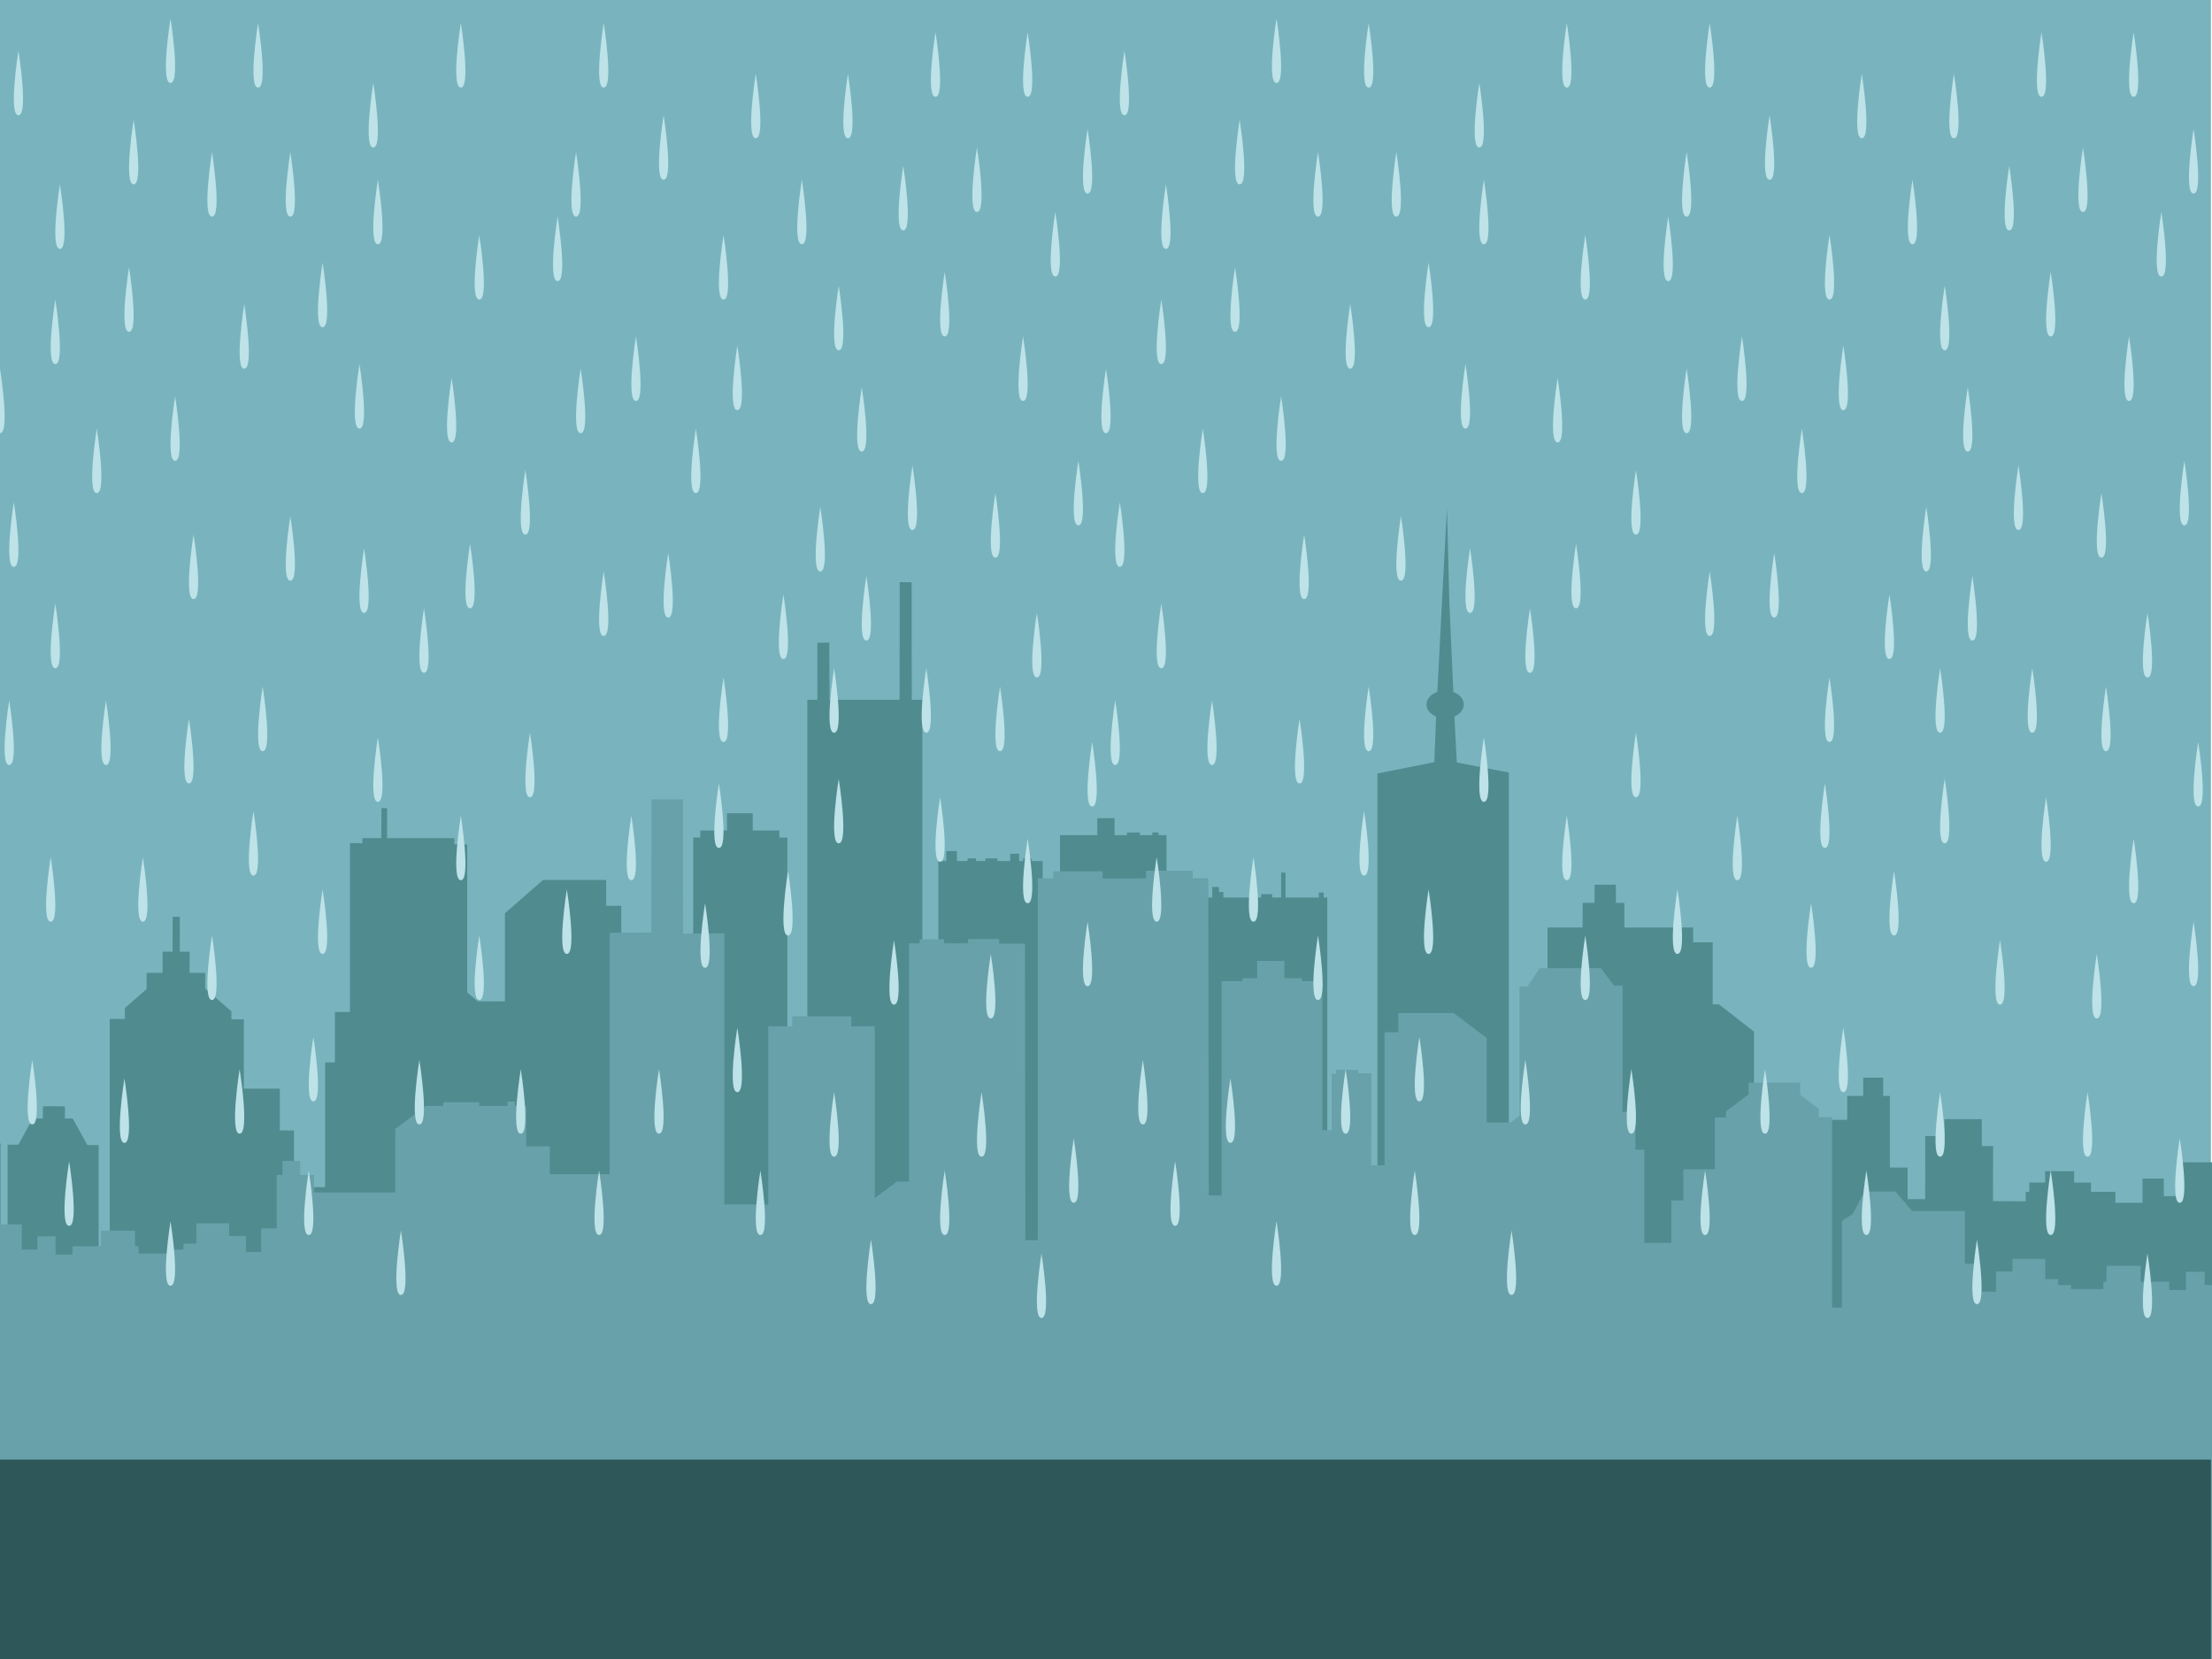 <svg xmlns="http://www.w3.org/2000/svg" width="480" height="360"><g fill="none" fill-rule="evenodd"><path fill="#79B4BE" d="M-2 360h481.766V0H-2z"/><path fill="#508B90" d="M481.203 252.216v48.24H-.562v-52.344h.674v26.784h1.542V248.4h2.314l3.146-5.688H9.29l.036-2.663 4.757.017v2.646h1.688l3.18 5.761 2.455.023v27.84h1.253V273.6h1.156v-52.488h3.276v-2.37l4.721-4.114v-3.524h3.469v-4.608l2.175.015.009-7.575h1.558l-.009 7.58 2.144-.006-.032 4.594h3.405v3.421l5.685 4.937v1.722h2.697v15.048h7.805v9.072h3.083v12.312h6.745v-27.072h2.12V219.6h3.276v-36.659l2.698.035v-1.104h4.103l.031-6.53 1.235.032-.016 6.498h14.592v1.344l2.794.033v32.1l2.288 1.947h5.902v-19.125l8.286-7.227h13.683v5.616h3.276v20.88h4.046v-8.856h9.25v10.872h2.313v-37.728h1.541v-1.512h5.782v-3.744h5.588v3.744h5.781v1.512h1.735v43.632h4.336v-73.512h2.178l-.004-12.365 2.588-.06.063 12.425h15.197l.024-25.531 2.594.04.028 25.491h2.287v94.896h3.469V186.84h1.734v-2.16h2.313v2.16h2.312v-.576h1.83v.576h2.024v-.576h2.602v.576h2.794v-1.584h1.927v1.584h.867v-.576h1.83v.576h2.42l.086 55.314v4.525l.57-.008 3.092-.045v-65.402h8.093v-3.677l3.758-.013v3.69h2.698v-.576h2.794v.576h2.698v-.576h1.349v.576h1.734v61.585l2.72.02 5.075 7.276.684.986V194.76h1.446v-2.304h1.445v1.08h.963v1.224h8.19v-.72h2.41v.72h1.926v-5.4l.964-.012v5.412h7.226v-1.08h1.06v1.08h.771v58.176h10.888v-85.095l12.345-2.466.377-9.877c-1.235-.518-2.078-1.494-2.078-2.628 0-1.217.968-2.26 2.355-2.74l1.018-19.768 1.07-20.121.504 20.124.877 19.795c1.344.493 2.278 1.516 2.278 2.71 0 1.123-.828 2.091-2.043 2.614l.515 9.97 11.303 2.181v83.285h8.382v-49.65l7.605.001.034-5.36 2.574.007.011-3.932 4.615-.02v3.966l1.83.006v5.334l14.93-.01.009 3.218h4.236v13.464h1.368l7.592 5.905V243h5.685v-1.512h6.841l.032 1.512h7.677v-5.184h3.468v-3.96h4.336v3.96h1.446v15.552h3.854v6.84h3.798l.035-13.68h4.164v-3.672h8.094v5.832h2.46l-.027 11.947 7.106.044v-2.055h.77v-2.016h3.453l-.016-2.467 6.303.008-.008 2.459h3.661v2.016h5.3V261h5.877v-5.256h4.625v3.816h3.758v-7.344h7.901"/><path fill="#69A1AA" d="M478.409 278.856v-2.88h-4.047v3.96h-3.661v-1.8h-6.167v-3.456h-7.42v3.456h-.674v1.584h-7.033v-.864h-2.795v-1.296h-2.794v-4.392h-7.13v2.736h-3.565v4.392h-3.372v-6.048h-3.373v-11.452l-9.377.004h-2.063l-3.61-4.248h-6.702l-2.572 4.85-2.366 1.54v18.81h-2.12v-41.328h-2.89v-1.797l-4.047-3.078v-2.613h-11.177v2.536l-4.914 3.693v1.331h-2.409v11.232h-6.84v6.768h-2.602v9.216h-5.878V249.48h-1.927v-8.208h-2.794v-27.428l-1.847.019-2.872-3.784-11.566.018-1.705.003-2.647 3.957-1.717.018v28.047l-1.922 1.454h-5.208v-18.34l-7.192-5.42h-11.982v4.176h-2.987v28.872h-2.874l.04-19.966-2.851-.008v-.738l-4.818-.015v.855h-.963v12.24h-2.024v-32.328h-4.432v-.648h-3.83l.024-3.726-5.926-.018v3.744h-3.18v.648h-4.528v46.512h-2.786l-.105-68.832h-3.372v-1.656h-10.117v1.682l-9.443.016v-1.554h-10.695v1.512h-3.372v78.536l-2.685.013-.09-64.365h-5.608v-1.006h-6.745v.934h-5.203v-.864h-5.3v.864h-2.312v51.696h-2.606l-4.813 3.59v-37.286h-5.106v-2.16H171.91v2.16h-5.203v38.664h-9.54v-58.812l-8.928.036-.032-29.136h-6.841l-.033 28.894-9.025.052v52.414h-13.007v-6.048h-5.107v-8.784h-2.409v-.936h-1.638v.936h-6.166v-.792h-7.805v.792h-3.738l-6.668 4.998v13.794H68.137v-3.816H65.15v-3.024h-3.854v3.024h-1.252v11.592H56.67v5.112h-3.276V268.2h-3.661v-2.736h-7.13v4.392h-2.795v1.296h-2.794v.864h-6.937v-1.584h-.771v-3.384h-7.42v3.384H15.72v1.8h-3.66v-3.96H8.11v2.88H4.736v-5.462l-5.294-.015.044 24.269h-.05V360h481.766v-81.144h-2.794"/><path fill="#2E5759" d="M-2 360h481.766v-43.271H-2z"/><path fill="#BDE2E7" d="M13 40s-2.25 14.068 0 14c2.25.068 0-14 0-14zm15 18s-2.25 14.067 0 14c2.25.067 0-14 0-14zm-7 35s-2.25 14.067 0 14c2.25.067 0-14 0-14zM2 152s-2.25 14.067 0 14c2.25.067 0-14 0-14zm44 51s-2.25 14.067 0 14c2.25.067 0-14 0-14zM63 33s-2.25 14.068 0 14c2.25.068 0-14 0-14zm7 24s-2.25 14.067 0 14c2.25.067 0-14 0-14zM46 33s-2.25 14.068 0 14c2.25.068 0-14 0-14zm35-15s-2.25 14.068 0 14c2.25.068 0-14 0-14zm63 7s-2.25 14.068 0 14c2.25.068 0-14 0-14zm20-9s-2.25 14.068 0 14c2.25.068 0-14 0-14zm-7 35s-2.25 14.067 0 14c2.25.067 0-14 0-14zm-53 0s-2.25 14.067 0 14c2.25.067 0-14 0-14zm17-4s-2.25 14.067 0 14c2.25.067 0-14 0-14zm17 26s-2.25 14.067 0 14c2.25.067 0-14 0-14zm-24 29s-2.25 14.067 0 14c2.25.067 0-14 0-14zm17 22s-2.25 14.067 0 14c2.25.067 0-14 0-14zm-16 35s-2.25 14.067 0 14c2.25.067 0-14 0-14zm8 34s-2.25 14.067 0 14c2.25.067 0-14 0-14zm-23-16s-2.25 14.067 0 14c2.25.067 0-14 0-14zm13 55s-2.25 14.067 0 14c2.25.067 0-14 0-14zm17 22s-2.25 14.067 0 14c2.25.067 0-14 0-14zM38 86s-2.25 14.067 0 14c2.25.067 0-14 0-14zm44-47s-2.25 14.068 0 14c2.25.068 0-14 0-14zm78 36s-2.25 14.067 0 14c2.25.067 0-14 0-14zm-82 4s-2.25 14.067 0 14c2.25.067 0-14 0-14zm104-17s-2.25 14.067 0 14c2.25.067 0-14 0-14zm23-3s-2.25 14.067 0 14c2.25.067 0-14 0-14zM63 112s-2.25 14.067 0 14c2.25.067 0-14 0-14zm124-28s-2.25 14.067 0 14c2.25.067 0-14 0-14zm-36 9s-2.25 14.067 0 14c2.25.067 0-14 0-14zm78-47s-2.25 14.067 0 14c2.25.067 0-14 0-14zM203 7s-2.25 14.068 0 14c2.25.068 0-14 0-14zm-15 118s-2.25 14.067 0 14c2.25.067 0-14 0-14zM3 109s-2.25 14.067 0 14c2.25.067 0-14 0-14zm9-44s-2.25 14.067 0 14c2.25.067 0-14 0-14zm11 87s-2.25 14.067 0 14c2.25.067 0-14 0-14zM4 11S1.75 25.068 4 25c2.25.068 0-14 0-14zm52-6s-2.25 14.068 0 14c2.25.068 0-14 0-14zM37 4s-2.25 14.068 0 14c2.25.068 0-14 0-14zm63 1s-2.25 14.068 0 14c2.25.068 0-14 0-14zm123 2s-2.25 14.068 0 14c2.25.068 0-14 0-14zm-27 29s-2.25 14.068 0 14c2.25.068 0-14 0-14zm-22 3s-2.25 14.068 0 14c2.25.068 0-14 0-14zm42 68s-2.25 14.067 0 14c2.25.067 0-14 0-14zm21 54s-2.25 14.067 0 14c2.25.067 0-14 0-14zM91 230s-2.25 14.067 0 14c2.25.067 0-14 0-14zm-54 35s-2.25 14.067 0 14c2.25.067 0-14 0-14zm30-11s-2.25 14.067 0 14c2.25.067 0-14 0-14zm98 0s-2.25 14.067 0 14c2.25.067 0-14 0-14zm24 15s-2.25 14.067 0 14c2.25.067 0-14 0-14zm16-15s-2.25 14.067 0 14c2.25.067 0-14 0-14zm21 18s-2.25 14.067 0 14c2.25.067 0-14 0-14zM15 252s-2.25 14.067 0 14c2.25.067 0-14 0-14zm72 15s-2.25 14.067 0 14c2.25.067 0-14 0-14zm94-122s-2.25 14.067 0 14c2.25.067 0-14 0-14zm1 24s-2.25 14.067 0 14c2.25.067 0-14 0-14zm-26 1s-2.25 14.067 0 14c2.25.067 0-14 0-14zm-19 7s-2.25 14.067 0 14c2.25.067 0-14 0-14zm-106 9s-2.25 14.067 0 14c2.25.067 0-14 0-14zm173-13s-2.25 14.067 0 14c2.25.067 0-14 0-14zm8-141s-2.25 14.068 0 14c2.25.068 0-14 0-14zm10 41s-2.25 14.067 0 14c2.25.067 0-14 0-14zm-24 28s-2.25 14.067 0 14c2.25.067 0-14 0-14zm27 32s-2.25 14.067 0 14c2.25.067 0-14 0-14zm-68 14s-2.25 14.067 0 14c2.25.067 0-14 0-14zm-55-29s-2.25 14.067 0 14c2.25.067 0-14 0-14zm68 11s-2.25 14.067 0 14c2.25.067 0-14 0-14zm47 20s-2.25 14.067 0 14c2.25.067 0-14 0-14zm-64 47s-2.25 14.067 0 14c2.25.067 0-14 0-14zm-10 36s-2.25 14.067 0 14c2.25.067 0-14 0-14zm-91 0s-2.25 14.067 0 14c2.25.067 0-14 0-14zm149-87s-2.25 14.067 0 14c2.25.067 0-14 0-14zm22 37s-2.25 14.067 0 14c2.25.067 0-14 0-14zm-8 25s-2.25 14.067 0 14c2.25.067 0-14 0-14zm18 40s-2.25 14.067 0 14c2.25.067 0-14 0-14zm-62-58s-2.25 14.067 0 14c2.25.067 0-14 0-14zm-26-69s-2.25 14.067 0 14c2.25.067 0-14 0-14zM98 82s-2.25 14.067 0 14c2.25.067 0-14 0-14zm28-2s-2.25 14.067 0 14c2.25.067 0-14 0-14zm-34 52s-2.25 14.067 0 14c2.25.067 0-14 0-14zm-10 28s-2.25 14.067 0 14c2.25.067 0-14 0-14zm-3-41s-2.25 14.067 0 14c2.25.067 0-14 0-14zm-37-3s-2.25 14.067 0 14c2.25.067 0-14 0-14zm136-6s-2.25 14.067 0 14c2.25.067 0-14 0-14zm56-10s-2.25 14.067 0 14c2.25.067 0-14 0-14zm2-72s-2.25 14.068 0 14c2.25.068 0-14 0-14zm-52-12s-2.25 14.068 0 14c2.25.068 0-14 0-14zM29 26s-2.25 14.068 0 14c2.25.068 0-14 0-14zM131 5s-2.25 14.068 0 14c2.25.068 0-14 0-14zm-6 28s-2.25 14.068 0 14c2.25.068 0-14 0-14zM12 131s-2.25 14.067 0 14c2.25.067 0-14 0-14zM0 80s-2.25 14.067 0 14c2.25.067 0-14 0-14zm41 76s-2.25 14.067 0 14c2.25.067 0-14 0-14zm16-7s-2.25 14.067 0 14c2.25.067 0-14 0-14zm-2 27s-2.25 14.067 0 14c2.25.067 0-14 0-14zm13 49s-2.25 14.067 0 14c2.25.067 0-14 0-14zm-61 5s-2.25 14.067 0 14c2.25.067 0-14 0-14zm187-26s-2.25 14.067 0 14c2.25.067 0-14 0-14zm42-4s-2.25 14.067 0 14c2.25.067 0-14 0-14zM27 234s-2.25 14.067 0 14c2.25.067 0-14 0-14zm154 3s-2.25 14.067 0 14c2.25.067 0-14 0-14zm32 0s-2.25 14.067 0 14c2.25.067 0-14 0-14zm-53-14s-2.25 14.067 0 14c2.25.067 0-14 0-14zm-56-20s-2.25 14.067 0 14c2.25.067 0-14 0-14zm-34-10s-2.25 14.067 0 14c2.25.067 0-14 0-14zm-59-7s-2.25 14.067 0 14c2.25.067 0-14 0-14zM53 66s-2.25 14.067 0 14c2.25.067 0-14 0-14zm200-26s-2.25 14.068 0 14c2.25.068 0-14 0-14zm15 18s-2.25 14.067 0 14c2.25.067 0-14 0-14zm-7 35s-2.25 14.067 0 14c2.25.067 0-14 0-14zm-19 59s-2.25 14.067 0 14c2.25.067 0-14 0-14zm44 51s-2.25 14.067 0 14c2.25.067 0-14 0-14zm17-170s-2.25 14.068 0 14c2.25.068 0-14 0-14zm7 24s-2.25 14.067 0 14c2.25.067 0-14 0-14zm-24-24s-2.25 14.068 0 14c2.25.068 0-14 0-14zm35-15s-2.25 14.068 0 14c2.25.068 0-14 0-14zm63 7s-2.25 14.068 0 14c2.25.068 0-14 0-14zm20-9s-2.25 14.068 0 14c2.25.068 0-14 0-14zm-7 35s-2.25 14.067 0 14c2.25.067 0-14 0-14zm-53 0s-2.25 14.067 0 14c2.25.067 0-14 0-14zm18-4s-2.25 14.067 0 14c2.25.067 0-14 0-14zm16 26s-2.25 14.067 0 14c2.25.067 0-14 0-14zm-23 29s-2.25 14.067 0 14c2.25.067 0-14 0-14zm16 22s-2.25 14.067 0 14c2.25.067 0-14 0-14zm-16 35s-2.25 14.067 0 14c2.25.067 0-14 0-14zm9 34s-2.25 14.067 0 14c2.25.067 0-14 0-14zm-24-16s-2.25 14.067 0 14c2.25.067 0-14 0-14zm14 55s-2.25 14.067 0 14c2.25.067 0-14 0-14zm16 22s-2.25 14.067 0 14c2.25.067 0-14 0-14zM278 86s-2.25 14.067 0 14c2.25.067 0-14 0-14zm44-47s-2.25 14.068 0 14c2.25.068 0-14 0-14zm78 36s-2.25 14.067 0 14c2.25.067 0-14 0-14zm-82 4s-2.25 14.067 0 14c2.25.067 0-14 0-14zm104-17s-2.25 14.067 0 14c2.25.067 0-14 0-14zm23-3s-2.25 14.067 0 14c2.25.067 0-14 0-14zm-141 53s-2.25 14.067 0 14c2.25.067 0-14 0-14zm123-28s-2.25 14.067 0 14c2.25.067 0-14 0-14zm-36 9s-2.25 14.067 0 14c2.25.067 0-14 0-14zm78-47s-2.25 14.067 0 14c2.25.067 0-14 0-14zM443 7s-2.25 14.068 0 14c2.25.068 0-14 0-14zm-15 118s-2.25 14.067 0 14c2.25.067 0-14 0-14zm-185-16s-2.25 14.067 0 14c2.25.067 0-14 0-14zm9-44s-2.25 14.067 0 14c2.25.067 0-14 0-14zm11 87s-2.25 14.067 0 14c2.25.067 0-14 0-14zM244 11s-2.25 14.068 0 14c2.25.068 0-14 0-14zm53-6s-2.25 14.068 0 14c2.25.068 0-14 0-14zm-20-1s-2.25 14.068 0 14c2.25.068 0-14 0-14zm63 1s-2.25 14.068 0 14c2.25.068 0-14 0-14zm123 2s-2.25 14.068 0 14c2.25.068 0-14 0-14zm-27 29s-2.25 14.068 0 14c2.25.068 0-14 0-14zm-21 3s-2.25 14.068 0 14c2.25.068 0-14 0-14zm41 68s-2.25 14.067 0 14c2.25.067 0-14 0-14zm21 54s-2.25 14.067 0 14c2.25.067 0-14 0-14zm-146 69s-2.25 14.067 0 14c2.25.067 0-14 0-14zm-54 35s-2.25 14.067 0 14c2.25.067 0-14 0-14zm30-11s-2.25 14.067 0 14c2.25.067 0-14 0-14zm98 0s-2.25 14.067 0 14c2.25.067 0-14 0-14zm24 15s-2.25 14.067 0 14c2.25.067 0-14 0-14zm16-15s-2.25 14.067 0 14c2.25.067 0-14 0-14zm21 18s-2.25 14.067 0 14c2.25.067 0-14 0-14zm-211-20s-2.25 14.067 0 14c2.25.067 0-14 0-14zm73 15s-2.25 14.067 0 14c2.25.067 0-14 0-14zm93-122s-2.25 14.067 0 14c2.25.067 0-14 0-14zm1 24s-2.25 14.067 0 14c2.25.067 0-14 0-14zm-26 1s-2.25 14.067 0 14c2.25.067 0-14 0-14zm-19 7s-2.25 14.067 0 14c2.25.067 0-14 0-14zm-105 9s-2.25 14.067 0 14c2.25.067 0-14 0-14zm172-13s-2.25 14.067 0 14c2.25.067 0-14 0-14zm8-141s-2.25 14.068 0 14c2.25.068 0-14 0-14zm10 41s-2.25 14.067 0 14c2.25.067 0-14 0-14zm-24 28s-2.25 14.067 0 14c2.25.067 0-14 0-14zm28 32s-2.25 14.067 0 14c2.25.067 0-14 0-14zm-69 14s-2.25 14.067 0 14c2.25.067 0-14 0-14zm-55-29s-2.25 14.067 0 14c2.25.067 0-14 0-14zm68 11s-2.25 14.067 0 14c2.25.067 0-14 0-14zm47 20s-2.25 14.067 0 14c2.25.067 0-14 0-14zm-64 47s-2.25 14.067 0 14c2.25.067 0-14 0-14zm-10 36s-2.25 14.067 0 14c2.25.067 0-14 0-14zm-91 0s-2.25 14.067 0 14c2.25.067 0-14 0-14zm149-87s-2.25 14.067 0 14c2.25.067 0-14 0-14zm22 37s-2.25 14.067 0 14c2.25.067 0-14 0-14zm-8 25s-2.25 14.067 0 14c2.25.067 0-14 0-14zm18 40s-2.25 14.067 0 14c2.25.067 0-14 0-14zm-62-58s-2.25 14.067 0 14c2.25.067 0-14 0-14zm-26-69s-2.25 14.067 0 14c2.25.067 0-14 0-14zm-47-38s-2.25 14.067 0 14c2.25.067 0-14 0-14zm28-2s-2.25 14.067 0 14c2.25.067 0-14 0-14zm-34 52s-2.25 14.067 0 14c2.25.067 0-14 0-14zm-10 28s-2.25 14.067 0 14c2.25.067 0-14 0-14zm-3-41s-2.25 14.067 0 14c2.25.067 0-14 0-14zm-36-3s-2.25 14.067 0 14c2.25.067 0-14 0-14zm135-6s-2.25 14.067 0 14c2.25.067 0-14 0-14zm56-10s-2.25 14.067 0 14c2.25.067 0-14 0-14zm2-72s-2.25 14.068 0 14c2.25.068 0-14 0-14zm-52-12s-2.25 14.068 0 14c2.25.068 0-14 0-14zM269 26s-2.25 14.068 0 14c2.25.068 0-14 0-14zM371 5s-2.25 14.068 0 14c2.25.068 0-14 0-14zm-5 28s-2.25 14.068 0 14c2.25.068 0-14 0-14zm-114 98s-2.25 14.067 0 14c2.25.067 0-14 0-14zm-12-51s-2.25 14.067 0 14c2.25.067 0-14 0-14zm42 76s-2.25 14.067 0 14c2.25.067 0-14 0-14zm15-7s-2.25 14.067 0 14c2.25.067 0-14 0-14zm-1 27s-2.25 14.067 0 14c2.25.067 0-14 0-14zm12 49s-2.25 14.067 0 14c2.25.067 0-14 0-14zm-60 5s-2.25 14.067 0 14c2.25.067 0-14 0-14zm186-26s-2.25 14.067 0 14c2.25.067 0-14 0-14zm42-4s-2.25 14.067 0 14c2.25.067 0-14 0-14zm-209 34s-2.25 14.067 0 14c2.25.067 0-14 0-14zm154 3s-2.25 14.067 0 14c2.25.067 0-14 0-14zm32 0s-2.25 14.067 0 14c2.25.067 0-14 0-14zm-53-14s-2.25 14.067 0 14c2.25.067 0-14 0-14zm-56-20s-2.25 14.067 0 14c2.25.067 0-14 0-14zm-34-10s-2.25 14.067 0 14c2.25.067 0-14 0-14zm-59-7s-2.25 14.067 0 14c2.25.067 0-14 0-14zm42-120s-2.25 14.067 0 14c2.25.067 0-14 0-14z"/></g></svg>